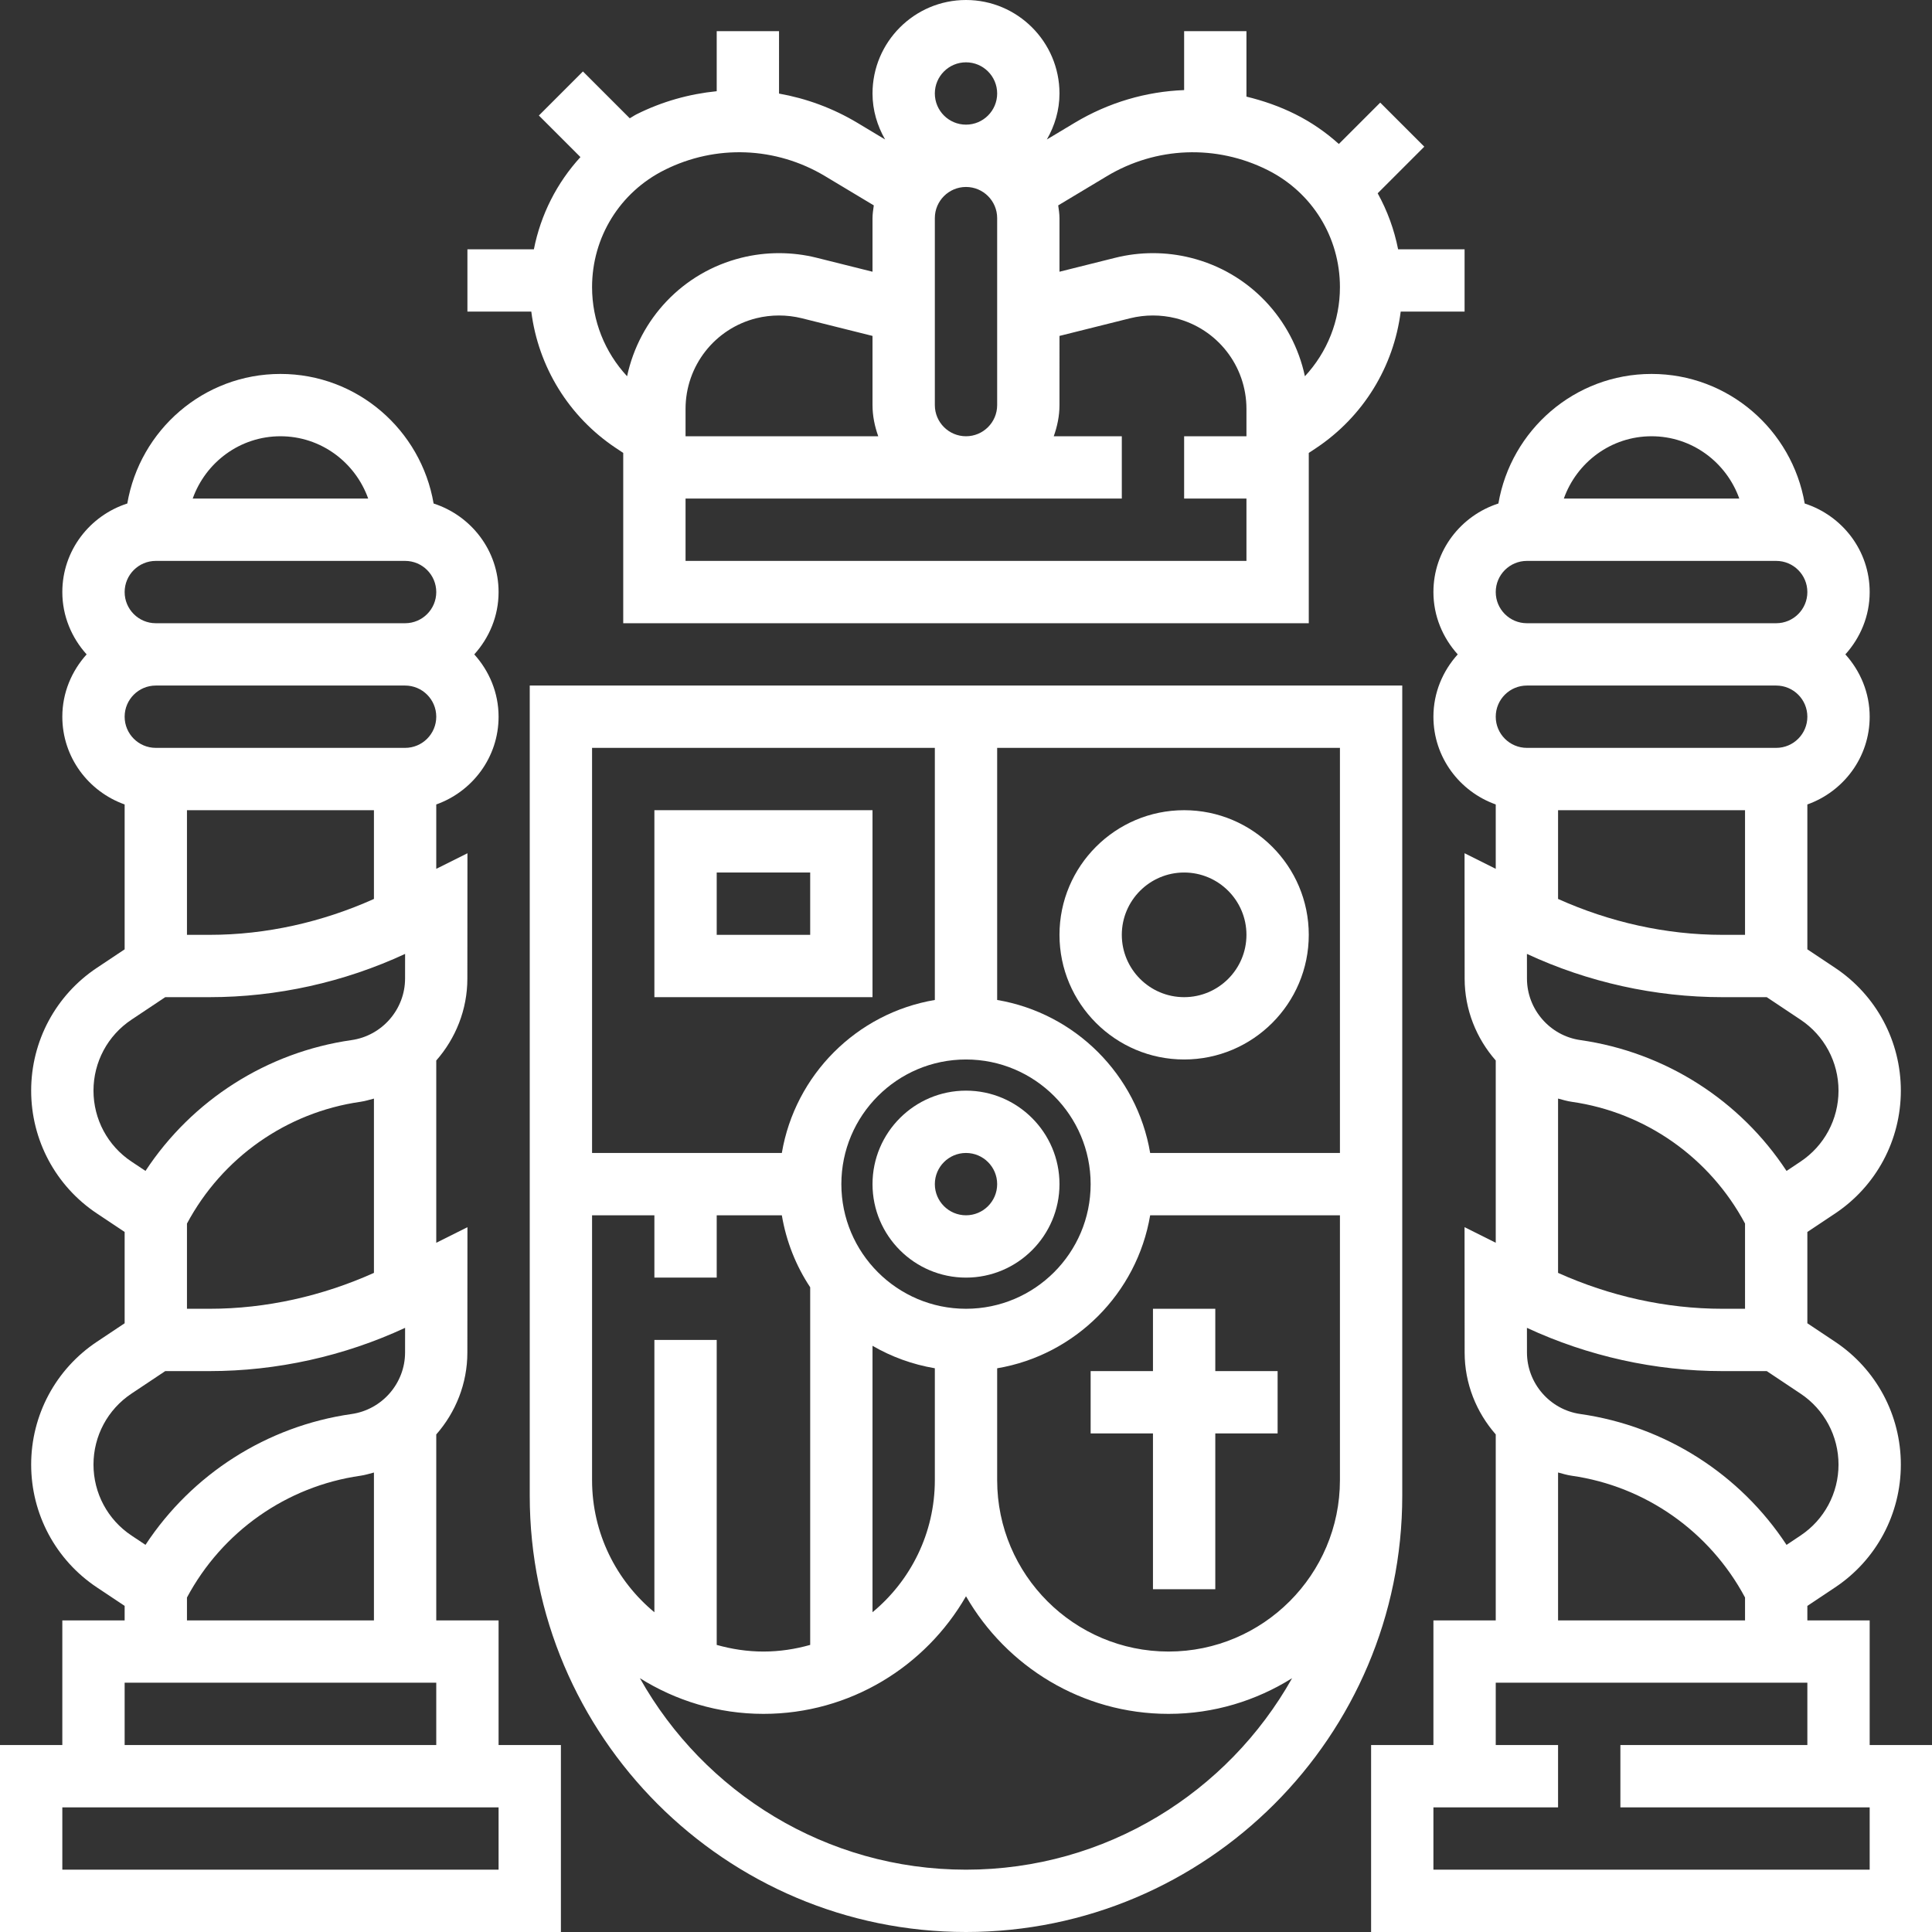 <?xml version="1.0" encoding="iso-8859-1"?>
<!-- Generator: Adobe Illustrator 19.0.0, SVG Export Plug-In . SVG Version: 6.00 Build 0)  -->
<svg xmlns="http://www.w3.org/2000/svg" xmlns:xlink="http://www.w3.org/1999/xlink" version="1.1" id="Capa_1" x="0px" y="0px" viewBox="0 0 496 496" style="enable-background:new 0 0 496 496;" xml:space="preserve" width="512px" height="512px">
<rect x="0" y="0" width="496" height="496" fill="#333333" stroke="none"/>
<g>
	<g>
		<g>
			<path d="M360,380v-44V176H136v160v44v4c0,61.76,50.24,112,112,112s112-50.24,112-112V380z M216,304c0-17.648,14.352-32,32-32     s32,14.352,32,32s-14.352,32-32,32S216,321.648,216,304z M240,351.272v28.72c0,13.632-6.232,25.832-16,33.912v-68.4     C228.864,348.328,234.256,350.304,240,351.272z M152,192h88v64.72c-20.056,3.384-35.888,19.224-39.28,39.28H152V192z M152,336     v-24h16v16h16v-16h16.72c1.136,6.736,3.64,13,7.28,18.48v91.816c-3.824,1.08-7.832,1.704-12,1.704c-4.168,0-8.176-0.624-12-1.704     V344h-16v69.912c-9.768-8.08-16-20.28-16-33.912V336z M248,480c-35.928,0-67.264-19.864-83.72-49.16     c9.216,5.768,20.064,9.16,31.72,9.16c22.232,0,41.632-12.184,52-30.192C258.368,427.816,277.768,440,300,440     c11.656,0,22.504-3.392,31.72-9.16C315.264,460.136,283.928,480,248,480z M344,336v44c0,24.256-19.744,44-44,44     c-24.256,0-44-19.744-44-44v-28.72c20.056-3.384,35.888-19.224,39.28-39.28H344V336z M344,296h-48.72     c-3.384-20.056-19.224-35.888-39.28-39.28V192h88V296z" fill="#FFFFFF"/>
			<path d="M272,304c0-13.232-10.768-24-24-24s-24,10.768-24,24s10.768,24,24,24S272,317.232,272,304z M240,304c0-4.416,3.584-8,8-8     s8,3.584,8,8c0,4.416-3.584,8-8,8C243.584,312,240,308.416,240,304z" fill="#FFFFFF"/>
			<polygon points="280,368 296,368 296,408 312,408 312,368 328,368 328,352 312,352 312,336 296,336 296,352 280,352    " fill="#FFFFFF"/>
			<path d="M224,208h-56v48h56V208z M208,240h-24v-16h24V240z" fill="#FFFFFF"/>
			<path d="M304,272c17.648,0,32-14.352,32-32s-14.352-32-32-32s-32,14.352-32,32S286.352,272,304,272z M304,224     c8.824,0,16,7.176,16,16c0,8.824-7.176,16-16,16c-8.824,0-16-7.176-16-16C288,231.176,295.176,224,304,224z" fill="#FFFFFF"/>
			<path d="M158.104,115.016L160,116.28V120v40h176v-40v-3.72l1.904-1.264C349.984,106.96,357.8,94.184,359.6,80H376V64h-17.064     c-1.008-5.088-2.776-9.92-5.248-14.376l11.968-11.968l-11.312-11.312L343.72,36.968c-3.304-2.984-7.024-5.568-11.152-7.632     c-4.056-2.032-8.28-3.488-12.568-4.528V8h-16v15.128c-9.744,0.368-19.392,3.176-28.08,8.384l-7.16,4.296     C270.768,32.312,272,28.312,272,24c0-13.232-10.768-24-24-24s-24,10.768-24,24c0,4.312,1.232,8.312,3.232,11.808l-7.152-4.296     c-6.304-3.768-13.104-6.248-20.08-7.488V8h-16v15.416c-7.04,0.704-14.008,2.64-20.568,5.92c-0.616,0.304-1.152,0.704-1.752,1.032     l-12.024-12.024l-11.312,11.312l10.672,10.672C142.96,46.944,138.824,55.08,137.064,64H120v16h16.4     C138.2,94.184,146.016,106.96,158.104,115.016z M284.16,45.232c12.64-7.592,28.088-8.176,41.256-1.584     C336.872,49.384,344,60.904,344,73.728c0,8.6-3.28,16.72-8.992,22.864c-3.144-14.68-14.264-26.656-29.312-30.408     c-6.344-1.592-13.048-1.592-19.392,0L272,69.76V56c0-1.12-0.184-2.192-0.328-3.272L284.16,45.232z M248,16c4.416,0,8,3.584,8,8     s-3.584,8-8,8c-4.416,0-8-3.584-8-8S243.584,16,248,16z M240,56c0-4.416,3.584-8,8-8s8,3.584,8,8v48c0,4.416-3.584,8-8,8     c-4.416,0-8-3.584-8-8V56z M288,128v-16h-17.472c0.896-2.512,1.472-5.184,1.472-8V86.24l18.176-4.544     c3.816-0.936,7.832-0.936,11.64,0C312.52,84.376,320,93.952,320,104.984V112h-16v16h16v16H176v-16H288z M176,112v-7.016     c0-11.032,7.48-20.608,18.176-23.288c3.816-0.936,7.832-0.936,11.64,0L224,86.24V104c0,2.816,0.576,5.488,1.472,8H176z      M170.584,43.648c13.184-6.608,28.616-6,41.256,1.584l12.488,7.496C224.184,53.808,224,54.88,224,56v13.76l-14.304-3.576     c-6.344-1.592-13.056-1.592-19.4,0c-15.048,3.76-26.16,15.728-29.304,30.408C155.28,90.44,152,82.328,152,73.728     C152,60.904,159.128,49.384,170.584,43.648z" fill="#FFFFFF"/>
			<path d="M480,448v-32h-16v-3.72l7.128-4.752C481.696,400.488,488,388.704,488,376c0-12.704-6.304-24.488-16.872-31.528     L464,339.72v-23.432l7.128-4.752C481.696,304.488,488,292.704,488,280c0-12.704-6.304-24.488-16.872-31.528L464,243.72v-37.192     c9.288-3.312,16-12.112,16-22.528c0-6.168-2.408-11.744-6.24-16c3.84-4.256,6.24-9.832,6.24-16     c0-10.664-7.04-19.624-16.68-22.736C460.096,110.416,443.744,96,424,96c-19.744,0-36.096,14.416-39.32,33.264     C375.04,132.376,368,141.336,368,152c0,6.168,2.408,11.744,6.24,16c-3.84,4.256-6.24,9.832-6.24,16     c0,10.416,6.712,19.216,16,22.528v16.528l-8.008-4.008l0.024,32.2c0,7.952,3.008,15.336,7.984,21.008v46.8l-8.008-4.008     l0.024,32.2c0,7.952,3.008,15.336,7.984,21.008V416h-16v32h-16v48h144v-48H480z M472,376c0,7.336-3.648,14.152-9.752,18.216     l-3.592,2.4c-11.92-18.152-31.144-30.488-52.952-33.6c-7.8-1.112-13.68-7.888-13.688-15.784l-0.008-6.336     c15.648,7.272,32.92,11.104,50.16,11.104h11.408l8.672,5.784C468.352,361.848,472,368.664,472,376z M448,410.12V416h-48v-37.968     c1.16,0.304,2.296,0.664,3.504,0.832C422.496,381.576,438.968,393.232,448,410.12z M400,326.784v-44.752     c1.16,0.304,2.296,0.664,3.504,0.832c18.992,2.712,35.464,14.368,44.496,31.256V336h-5.832     C427.68,336,413.224,332.728,400,326.784z M472,280c0,7.336-3.648,14.152-9.752,18.216l-3.592,2.4     c-11.92-18.152-31.144-30.488-52.952-33.6c-7.8-1.112-13.68-7.888-13.688-15.784l-0.008-6.336     c15.648,7.272,32.92,11.104,50.16,11.104h11.408l8.672,5.784C468.352,265.848,472,272.664,472,280z M400,230.784V208h48v32     h-5.832C427.68,240,413.224,236.728,400,230.784z M424,112c10.416,0,19.216,6.712,22.528,16H401.48     C404.784,118.712,413.584,112,424,112z M392,144h64c4.416,0,8,3.584,8,8s-3.584,8-8,8h-64c-4.416,0-8-3.584-8-8     S387.584,144,392,144z M392,176h64c4.416,0,8,3.584,8,8s-3.584,8-8,8h-64c-4.416,0-8-3.584-8-8S387.584,176,392,176z M480,480     H368v-16h32v-16h-16v-16h80v16h-48v16h64V480z" fill="#FFFFFF"/>
			<path d="M128,416h-16v-47.736c4.976-5.664,7.984-13.056,7.984-21.008l0.024-32.2l-8.008,4v-46.792     c4.976-5.664,7.984-13.056,7.984-21.008l0.024-32.2l-8.008,4v-16.528c9.288-3.312,16-12.112,16-22.528     c0-6.168-2.408-11.744-6.24-16c3.84-4.256,6.24-9.832,6.24-16c0-10.664-7.04-19.624-16.68-22.736     C108.096,110.416,91.744,96,72,96s-36.096,14.416-39.32,33.264C23.04,132.376,16,141.336,16,152c0,6.168,2.408,11.744,6.24,16     c-3.832,4.256-6.24,9.832-6.24,16c0,10.416,6.712,19.216,16,22.528v37.192l-7.128,4.752C14.304,255.512,8,267.296,8,280     c0,12.704,6.304,24.488,16.872,31.528L32,316.28v23.44l-7.128,4.752C14.304,351.512,8,363.296,8,376     c0,12.704,6.304,24.488,16.872,31.528L32,412.28V416H16v32H0v48h144v-48h-16V416z M72,112c10.416,0,19.216,6.712,22.528,16     H49.472C52.784,118.712,61.584,112,72,112z M40,144h64c4.416,0,8,3.584,8,8s-3.584,8-8,8H40c-4.416,0-8-3.584-8-8     S35.584,144,40,144z M40,176h64c4.416,0,8,3.584,8,8s-3.584,8-8,8H40c-4.416,0-8-3.584-8-8S35.584,176,40,176z M96,208v22.784     C82.776,236.728,68.32,240,53.832,240H48v-32H96z M24,280c0-7.336,3.648-14.152,9.752-18.216L42.424,256h11.408     c17.24,0,34.504-3.832,50.168-11.104l-0.008,6.336c-0.008,7.888-5.888,14.672-13.752,15.792     c-21.752,3.112-40.96,15.448-52.888,33.584l-3.592-2.392C27.648,294.152,24,287.336,24,280z M96,282.04v44.744     C82.776,332.728,68.32,336,53.832,336H48v-21.872c9.032-16.88,25.504-28.544,44.536-31.264     C93.728,282.696,94.848,282.336,96,282.04z M24,376c0-7.336,3.648-14.152,9.752-18.216L42.424,352h11.408     c17.24,0,34.504-3.832,50.168-11.104l-0.008,6.336c-0.008,7.888-5.888,14.672-13.752,15.792     c-21.752,3.112-40.96,15.448-52.888,33.584l-3.592-2.392C27.648,390.152,24,383.336,24,376z M96,378.04V416H48v-5.872     c9.032-16.88,25.504-28.544,44.536-31.264C93.728,378.696,94.848,378.336,96,378.04z M32,432h80v16H32V432z M128,480H16v-16h112     V480z" fill="#FFFFFF"/>
		</g>
	</g>
</g>
<g>
</g>
<g>
</g>
<g>
</g>
<g>
</g>
<g>
</g>
<g>
</g>
<g>
</g>
<g>
</g>
<g>
</g>
<g>
</g>
<g>
</g>
<g>
</g>
<g>
</g>
<g>
</g>
<g>
</g>
</svg>
